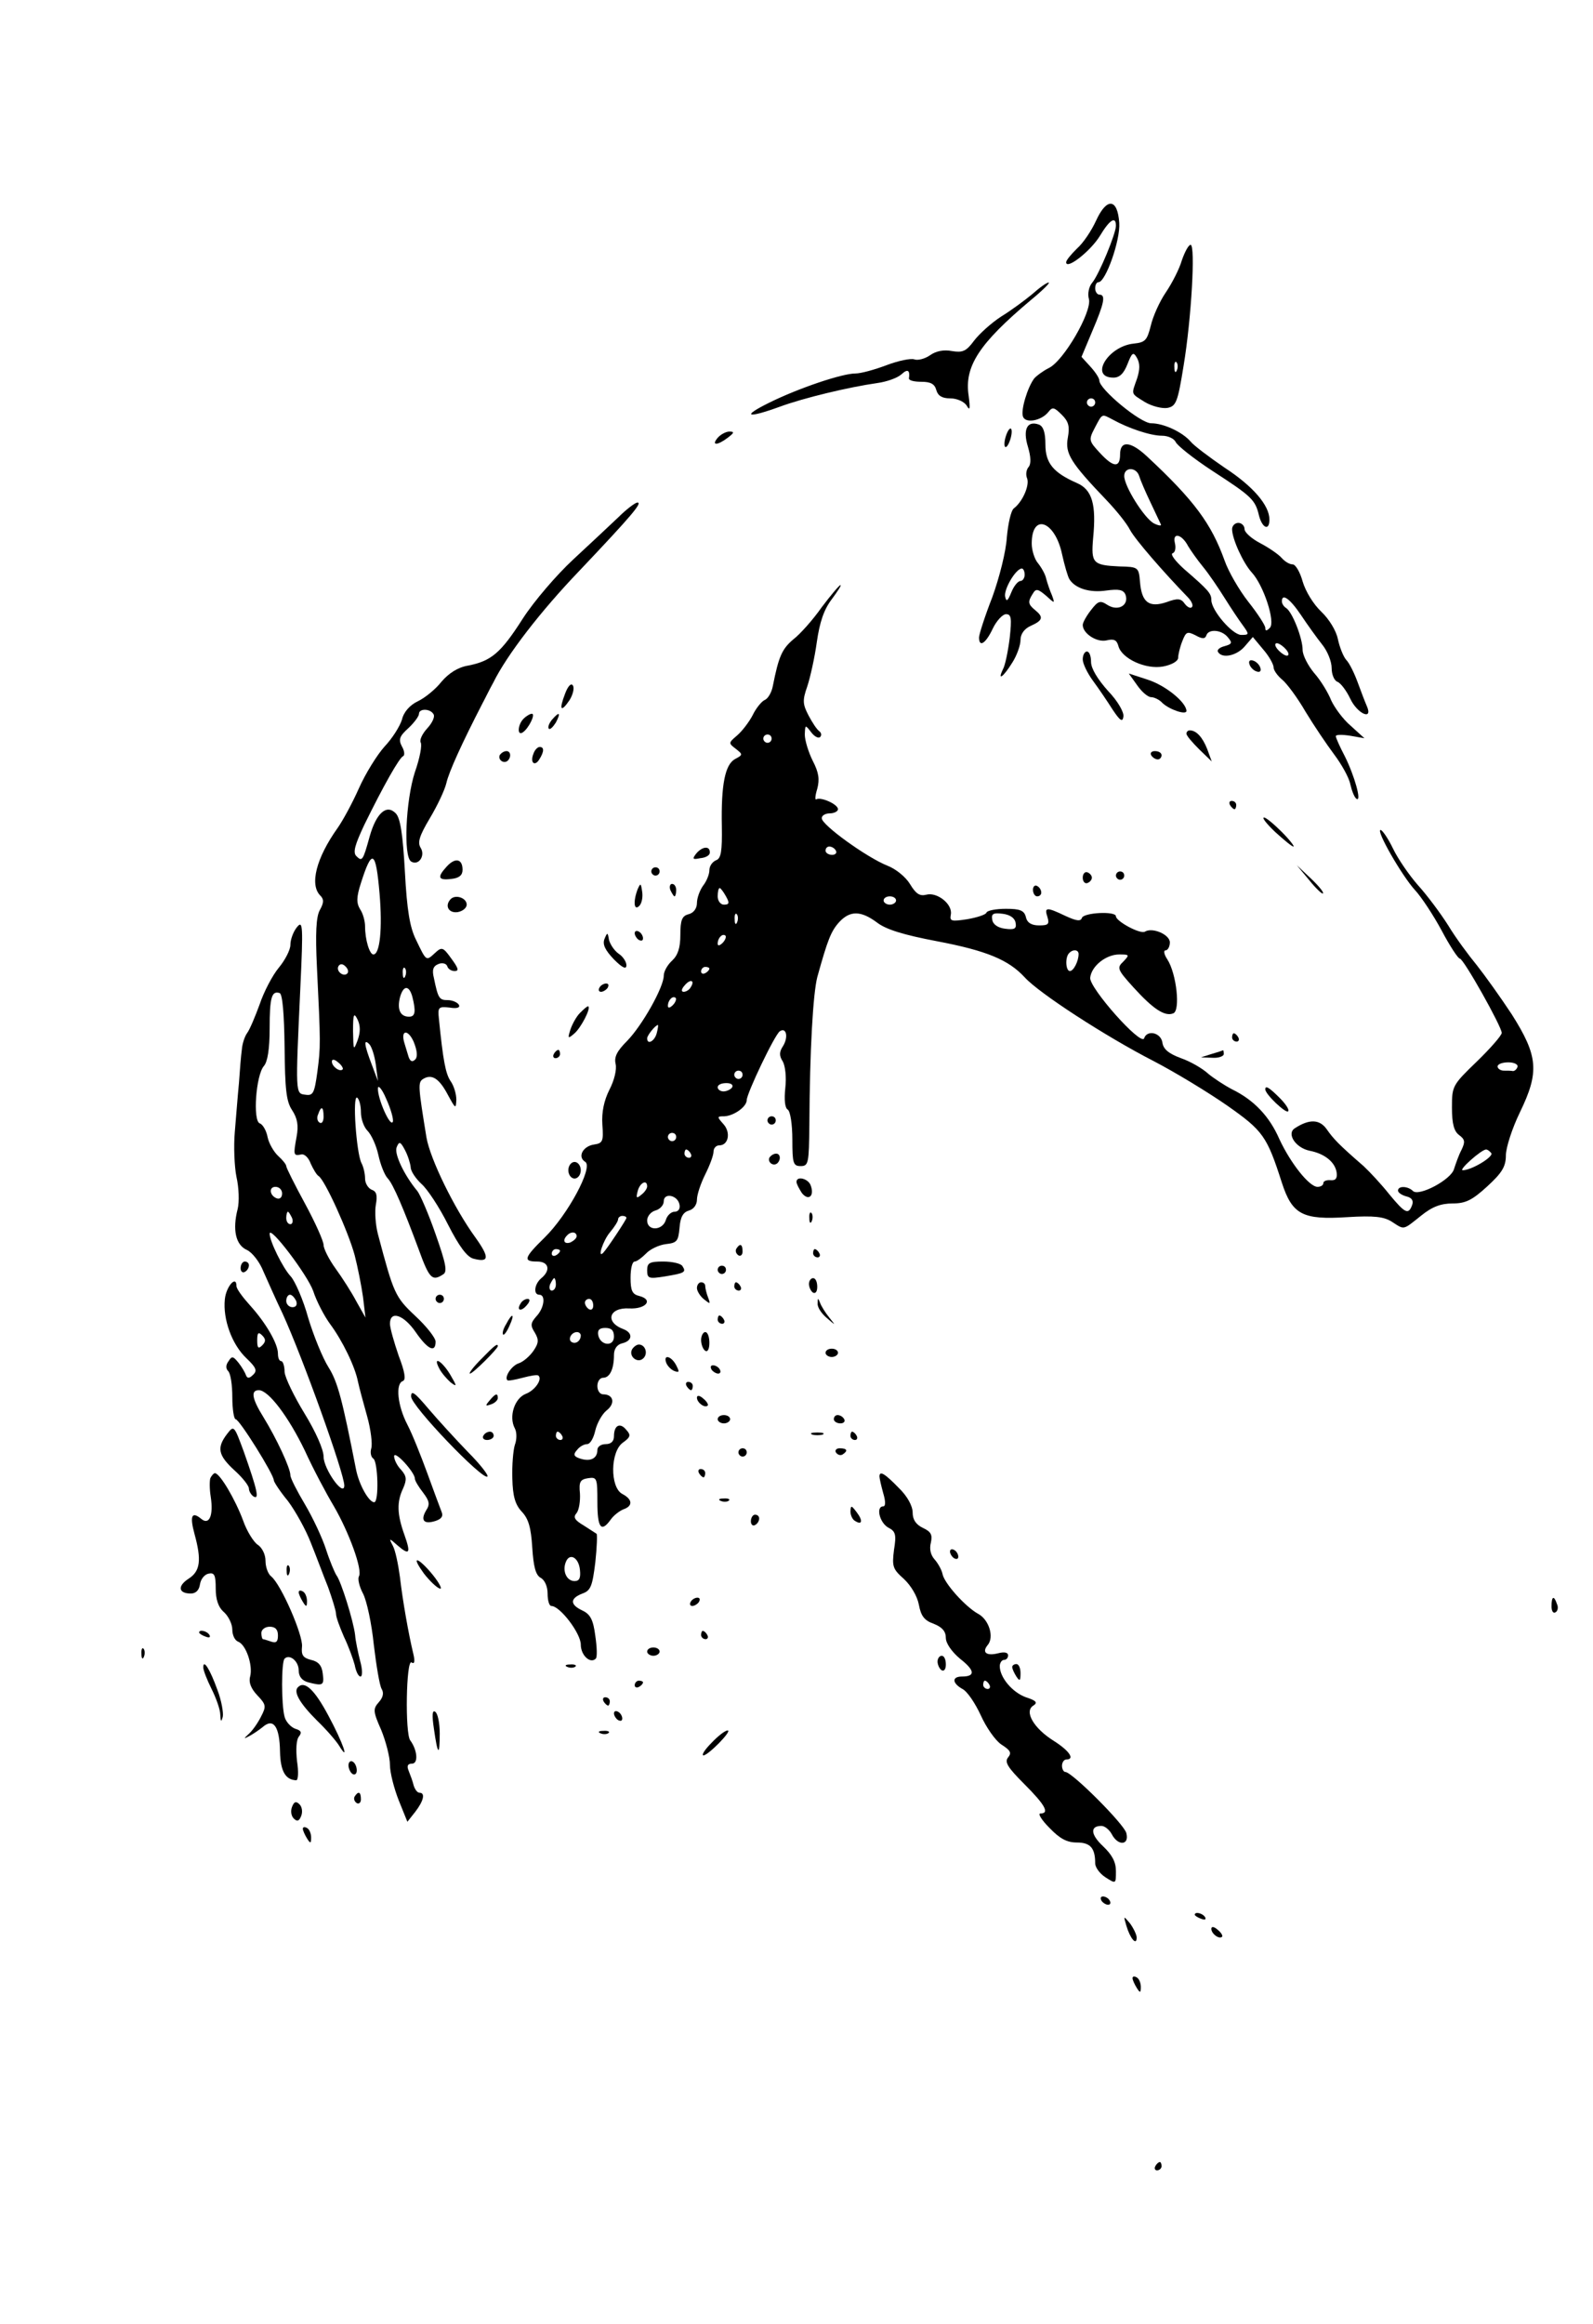 <?xml version="1.0" standalone="no"?>
<!DOCTYPE svg PUBLIC "-//W3C//DTD SVG 20010904//EN"
 "http://www.w3.org/TR/2001/REC-SVG-20010904/DTD/svg10.dtd">
<svg version="1.0" xmlns="http://www.w3.org/2000/svg"
 width="384pt" height="560pt" viewBox="0 0 384 560"
 preserveAspectRatio="xMidYMid meet">

<g transform="translate(0,560) scale(0.1,-0.1)"
fill="#000000" stroke="none">
<path d="M2642 5068 c-11 -24 -31 -54 -46 -67 -14 -14 -26 -28 -26 -33 0 -19
58 26 81 63 24 40 39 49 39 25 0 -19 -41 -118 -57 -137 -8 -9 -12 -27 -8 -40
7 -31 -61 -149 -97 -166 -14 -7 -30 -19 -35 -25 -16 -21 -33 -77 -27 -92 6
-17 44 -10 61 11 10 13 14 12 33 -7 16 -16 19 -28 14 -55 -7 -38 7 -60 93
-150 23 -24 49 -56 57 -72 13 -24 80 -101 141 -164 8 -9 12 -19 8 -22 -3 -4
-11 0 -17 8 -9 13 -17 14 -44 4 -42 -14 -60 -1 -64 49 -3 35 -4 36 -49 37 -65
3 -69 8 -64 68 8 81 -2 117 -39 133 -57 25 -76 48 -76 93 0 29 -5 44 -16 48
-28 10 -39 -12 -26 -54 7 -24 8 -41 1 -49 -5 -6 -7 -18 -3 -27 6 -17 -11 -56
-32 -72 -7 -5 -14 -37 -17 -70 -2 -34 -18 -97 -35 -144 -18 -46 -32 -90 -32
-97 0 -25 16 -15 33 21 9 19 24 35 32 35 13 0 14 -10 9 -57 -4 -32 -11 -66
-16 -75 -15 -31 1 -19 22 15 11 17 20 42 20 55 0 14 9 27 25 34 29 13 31 21
10 38 -17 14 -18 20 -5 40 7 12 12 11 31 -5 22 -20 22 -20 15 0 -5 11 -11 29
-14 40 -2 11 -12 28 -20 38 -8 9 -15 31 -15 47 0 75 56 55 73 -25 6 -27 14
-55 18 -61 14 -22 49 -33 89 -27 30 4 41 2 46 -10 9 -25 -17 -41 -43 -25 -18
12 -23 10 -40 -12 -11 -14 -20 -30 -20 -36 0 -21 35 -43 58 -37 17 4 24 1 28
-14 8 -30 66 -57 108 -49 21 4 36 13 36 21 0 7 4 25 10 40 9 23 12 24 32 14
16 -9 23 -9 26 0 5 16 37 14 52 -5 11 -13 10 -16 -8 -21 -12 -3 -19 -9 -16
-14 10 -17 46 -9 65 14 l19 22 25 -30 c14 -16 25 -36 25 -43 0 -7 9 -20 21
-30 11 -9 37 -44 56 -77 20 -33 51 -79 69 -103 18 -24 36 -56 39 -72 4 -17 10
-32 15 -35 13 -8 -5 56 -28 102 -12 23 -22 45 -22 49 0 4 16 4 35 1 l34 -6
-33 30 c-19 16 -39 44 -47 61 -7 18 -25 48 -41 66 -15 18 -28 43 -28 56 0 28
-25 92 -40 101 -5 3 -10 10 -10 16 0 20 19 7 46 -33 16 -24 39 -56 51 -71 13
-16 23 -41 23 -57 0 -15 6 -30 14 -33 8 -3 22 -22 31 -41 17 -36 55 -53 40
-18 -4 9 -14 35 -22 57 -8 22 -20 47 -28 55 -7 8 -16 31 -20 50 -4 20 -21 48
-40 66 -19 18 -38 49 -45 73 -6 22 -17 41 -24 41 -8 0 -19 7 -27 16 -7 8 -30
24 -51 35 -21 11 -38 26 -38 34 0 8 -7 15 -15 15 -8 0 -15 -7 -15 -15 0 -24
27 -82 47 -104 29 -31 58 -120 44 -134 -8 -8 -11 -8 -11 0 0 6 -18 34 -41 63
-22 28 -48 73 -57 99 -32 89 -73 145 -188 252 -39 36 -64 38 -64 4 0 -33 -16
-32 -49 4 -26 28 -27 31 -13 58 20 38 17 36 44 22 38 -21 91 -39 119 -39 15 0
29 -7 33 -15 3 -8 43 -40 89 -70 94 -61 103 -69 112 -108 8 -30 25 -37 25 -9
0 34 -39 80 -108 125 -38 26 -75 54 -82 63 -20 23 -65 44 -95 44 -26 0 -125
82 -125 103 0 6 -10 21 -22 34 l-21 23 26 62 c29 68 33 88 17 88 -5 0 -10 7
-10 15 0 8 3 15 8 15 17 0 53 101 50 143 -4 59 -30 62 -56 5z m-2 -438 c0 -5
-4 -10 -10 -10 -5 0 -10 5 -10 10 0 6 5 10 10 10 6 0 10 -4 10 -10z m106 -177
c3 -10 15 -38 27 -63 12 -25 23 -49 25 -53 3 -5 -5 -4 -17 2 -23 13 -71 89
-71 114 0 22 29 22 36 0z m118 -169 c6 -10 22 -33 36 -50 14 -17 37 -51 52
-75 15 -24 35 -54 44 -66 16 -22 15 -23 -4 -23 -21 0 -72 59 -72 84 0 16 -7
24 -66 75 -21 19 -34 36 -27 38 6 2 8 13 5 25 -6 26 17 21 32 -8z m-394 -69
c0 -8 -5 -15 -10 -15 -6 0 -16 -12 -22 -27 -9 -22 -12 -24 -15 -11 -4 17 25
67 40 68 4 0 7 -7 7 -15z m630 -180 c7 -8 8 -15 2 -15 -5 0 -15 7 -22 15 -7 8
-8 15 -2 15 5 0 15 -7 22 -15z"/>
<path d="M2849 4973 c-6 -21 -24 -56 -39 -78 -15 -22 -31 -58 -36 -80 -9 -35
-13 -40 -41 -43 -62 -6 -108 -82 -49 -82 15 0 25 10 34 33 11 28 14 30 23 14
7 -13 7 -27 0 -49 -14 -40 -16 -35 19 -57 17 -10 41 -16 54 -14 21 4 25 14 39
101 19 114 29 292 17 292 -5 0 -14 -17 -21 -37z m-12 -265 c-3 -8 -6 -5 -6 6
-1 11 2 17 5 13 3 -3 4 -12 1 -19z"/>
<path d="M2488 4891 c-18 -15 -52 -40 -75 -54 -23 -15 -52 -41 -65 -58 -19
-26 -28 -29 -53 -25 -20 4 -39 0 -53 -10 -13 -9 -30 -13 -38 -10 -8 3 -38 -3
-67 -14 -29 -11 -62 -20 -75 -20 -32 0 -136 -35 -207 -70 -69 -34 -55 -39 25
-10 57 21 165 47 235 57 22 3 48 12 58 21 15 14 21 10 18 -10 0 -5 13 -8 30
-8 22 0 32 -5 36 -20 4 -14 14 -20 34 -20 16 0 33 -8 39 -17 8 -14 9 -9 5 23
-11 71 25 126 150 231 28 23 47 42 43 42 -4 1 -22 -12 -40 -28z"/>
<path d="M2425 4550 c-4 -12 -5 -24 -2 -27 3 -2 8 5 12 17 4 12 5 24 2 27 -3
2 -8 -5 -12 -17z"/>
<path d="M1730 4545 c-16 -19 -1 -19 24 0 16 12 17 15 4 15 -8 0 -21 -7 -28
-15z"/>
<path d="M1490 4353 c-19 -18 -68 -64 -108 -101 -40 -37 -95 -101 -122 -143
-53 -83 -76 -102 -132 -113 -24 -4 -46 -18 -64 -39 -14 -18 -40 -39 -57 -47
-19 -9 -34 -26 -38 -44 -5 -16 -23 -45 -42 -65 -18 -20 -46 -65 -62 -101 -16
-36 -39 -78 -51 -95 -52 -73 -68 -137 -42 -163 9 -9 9 -17 -1 -35 -9 -16 -11
-56 -7 -138 9 -185 9 -191 1 -252 -7 -51 -10 -58 -29 -55 -24 3 -24 0 -12 258
7 150 6 163 -8 146 -9 -11 -16 -30 -16 -43 0 -12 -13 -37 -28 -55 -15 -18 -36
-58 -46 -88 -11 -30 -24 -61 -30 -69 -6 -8 -12 -26 -13 -40 -2 -14 -5 -51 -7
-81 -3 -30 -7 -83 -10 -118 -3 -34 -1 -83 4 -108 6 -26 7 -60 3 -77 -13 -50
-5 -87 22 -99 13 -6 31 -29 40 -52 10 -22 30 -68 46 -101 49 -107 149 -386
149 -415 -1 -29 -50 40 -50 70 0 17 -19 60 -46 104 -25 41 -47 86 -48 100 0
14 -4 26 -8 26 -5 0 -8 8 -8 18 0 24 -29 74 -67 116 -18 20 -33 40 -33 47 0
27 -25 -1 -28 -32 -5 -48 17 -109 52 -142 23 -22 27 -30 16 -40 -9 -9 -14 -9
-17 -1 -2 6 -10 20 -18 30 -13 16 -16 17 -24 4 -7 -9 -7 -18 -1 -24 6 -6 10
-34 10 -63 0 -29 4 -53 8 -53 9 0 92 -133 92 -147 0 -4 15 -27 34 -50 18 -24
43 -69 55 -100 13 -32 31 -81 42 -108 10 -28 19 -57 19 -64 0 -8 9 -32 19 -55
11 -23 22 -53 26 -68 3 -16 9 -28 14 -28 5 0 5 17 -1 38 -5 20 -11 48 -12 62
-4 34 -34 130 -45 144 -4 6 -16 34 -25 62 -9 28 -32 77 -51 109 -19 32 -35 63
-35 70 0 17 -33 88 -65 140 -28 45 -31 65 -11 65 23 0 71 -63 111 -146 20 -44
52 -104 70 -134 36 -62 70 -154 60 -169 -3 -6 1 -24 10 -41 9 -17 21 -73 26
-123 6 -50 14 -99 19 -107 6 -10 3 -21 -7 -32 -14 -16 -14 -22 6 -67 11 -27
21 -65 21 -84 0 -19 10 -57 21 -85 l21 -52 19 24 c20 26 25 46 10 46 -5 0 -11
8 -14 18 -2 9 -8 25 -12 35 -5 12 -2 17 8 17 16 0 13 33 -4 56 -13 16 -10 196
3 188 7 -5 9 2 4 22 -11 46 -25 124 -32 184 -4 30 -11 64 -17 75 -10 19 -9 19
10 2 30 -26 34 -21 18 24 -18 50 -19 80 -3 113 9 21 8 29 -5 44 -10 10 -17 25
-17 33 1 15 50 -39 50 -54 0 -5 9 -20 20 -34 15 -20 17 -28 7 -43 -14 -24 -5
-34 23 -25 15 5 19 12 14 23 -4 10 -19 51 -34 92 -15 41 -36 94 -48 117 -24
46 -29 99 -11 105 8 3 5 22 -10 61 -11 32 -21 67 -21 77 0 33 33 22 62 -20 29
-42 48 -51 48 -23 0 9 -22 37 -49 62 -49 46 -52 54 -90 197 -6 23 -8 55 -5 71
4 22 2 32 -10 36 -9 4 -16 16 -16 27 0 12 -4 29 -9 38 -12 25 -22 164 -10 157
5 -4 9 -19 9 -35 0 -16 7 -36 16 -45 9 -9 21 -35 26 -58 5 -23 15 -49 23 -57
13 -14 38 -73 74 -170 26 -72 33 -78 59 -61 11 6 7 26 -18 97 -17 49 -37 95
-44 104 -31 37 -56 89 -50 105 6 15 9 15 20 -6 7 -13 13 -32 14 -42 0 -9 12
-27 26 -40 14 -12 43 -56 64 -98 27 -53 46 -78 61 -82 38 -10 40 2 5 51 -51
70 -109 189 -118 241 -20 123 -21 133 -8 141 21 13 39 1 60 -39 18 -33 19 -34
20 -11 0 14 -6 34 -14 45 -12 18 -18 50 -28 150 -3 28 -1 30 26 27 18 -3 26 0
22 7 -4 6 -16 11 -27 11 -20 0 -23 4 -33 53 -5 20 -2 29 11 34 9 4 19 1 21 -5
2 -7 10 -12 18 -12 11 0 9 7 -8 30 -20 28 -23 29 -40 13 -21 -19 -20 -20 -45
32 -15 30 -22 71 -27 165 -5 90 -11 129 -22 140 -22 23 -47 1 -63 -56 -16 -58
-18 -61 -32 -47 -9 9 -3 28 19 75 46 94 85 163 94 166 4 2 3 13 -3 23 -9 17
-6 25 15 44 14 13 26 29 26 35 0 13 27 13 35 -1 4 -6 -3 -21 -15 -34 -12 -13
-19 -28 -16 -34 4 -6 -2 -38 -14 -72 -22 -68 -28 -203 -9 -215 18 -11 35 14
23 33 -8 13 -3 29 22 71 18 30 36 68 40 85 6 27 38 97 87 192 6 11 17 34 26
50 33 67 114 172 208 270 128 135 153 165 139 164 -6 -1 -27 -17 -46 -36z
m-575 -907 c7 -83 1 -146 -15 -146 -9 0 -20 35 -20 68 0 12 -5 31 -12 41 -9
15 -9 29 2 63 27 85 36 79 45 -26z m-78 -192 c-9 -9 -28 6 -21 18 4 6 10 6 17
-1 6 -6 8 -13 4 -17z m140 -6 c-3 -8 -6 -5 -6 6 -1 11 2 17 5 13 3 -3 4 -12 1
-19z m17 -50 c9 -36 7 -48 -8 -48 -21 0 -29 17 -22 46 8 30 22 31 30 2z m-308
-121 c1 -102 4 -131 18 -152 13 -20 16 -37 11 -64 -8 -44 -8 -47 11 -43 8 2
18 -8 23 -22 6 -13 14 -27 19 -30 15 -9 72 -135 87 -191 7 -27 16 -72 20 -100
l6 -50 -22 39 c-11 21 -34 57 -50 79 -16 22 -29 48 -29 57 0 9 -20 54 -45 100
-25 46 -45 86 -45 90 0 4 -9 15 -19 24 -11 10 -23 31 -26 46 -3 16 -12 31 -19
33 -17 7 -9 116 10 138 9 10 14 41 14 91 0 75 5 91 24 85 7 -2 11 -50 12 -130z
m176 16 c-10 -26 -10 -24 -11 22 0 42 2 46 11 28 7 -15 7 -30 0 -50z m139 -46
c-7 -7 -12 -5 -16 6 -3 9 -7 24 -10 33 -10 32 8 35 22 4 9 -22 10 -37 4 -43z
m-95 -13 l5 -39 -15 40 c-18 47 -20 63 -6 49 6 -6 13 -28 16 -50z m-80 -11
c-7 -7 -26 7 -26 19 0 6 6 6 15 -2 9 -7 13 -15 11 -17z m121 -126 c-6 -15 -37
56 -36 80 0 10 10 -1 20 -25 11 -24 18 -49 16 -55z m-167 12 c0 -11 -4 -18
-10 -14 -5 3 -7 12 -3 20 7 21 13 19 13 -6z m-100 -185 c0 -9 -5 -14 -12 -12
-18 6 -21 28 -4 28 9 0 16 -7 16 -16z m24 -59 c3 -8 1 -15 -4 -15 -6 0 -10 7
-10 15 0 8 2 15 4 15 2 0 6 -7 10 -15z m51 -176 c8 -25 27 -61 41 -80 29 -39
60 -102 67 -139 3 -14 13 -51 22 -83 9 -32 13 -67 10 -77 -3 -10 -1 -21 5 -25
11 -7 14 -105 2 -105 -13 0 -37 43 -44 80 -33 168 -44 210 -66 245 -14 22 -36
76 -49 119 -12 44 -32 89 -42 100 -19 20 -51 85 -51 103 0 21 91 -99 105 -138z
m-41 -24 c3 -9 0 -15 -9 -15 -8 0 -15 7 -15 15 0 8 4 15 9 15 5 0 11 -7 15
-15z m-82 -107 c-9 -9 -12 -7 -12 12 0 19 3 21 12 12 9 -9 9 -15 0 -24z"/>
<path d="M1981 4137 c-21 -30 -52 -65 -69 -78 -27 -23 -35 -41 -49 -112 -3
-16 -12 -31 -20 -34 -7 -3 -21 -20 -29 -37 -9 -17 -26 -39 -38 -49 -20 -17
-20 -18 -3 -31 18 -14 18 -15 -1 -25 -24 -13 -34 -61 -32 -162 1 -61 -2 -78
-14 -82 -9 -4 -16 -14 -16 -24 0 -10 -7 -27 -15 -37 -8 -11 -15 -30 -15 -42 0
-13 -8 -24 -20 -27 -16 -4 -20 -14 -20 -50 0 -31 -6 -49 -20 -62 -11 -10 -20
-26 -20 -36 0 -28 -52 -120 -88 -157 -25 -25 -32 -39 -28 -56 3 -13 -3 -39
-15 -62 -13 -26 -19 -54 -17 -84 3 -40 1 -45 -20 -48 -27 -4 -41 -30 -21 -42
19 -13 -42 -127 -98 -182 -50 -49 -53 -58 -18 -58 28 0 33 -21 10 -40 -17 -14
-20 -40 -5 -40 16 0 12 -32 -7 -52 -14 -16 -15 -22 -4 -39 10 -17 10 -25 -3
-44 -9 -13 -24 -26 -35 -30 -17 -5 -36 -33 -28 -41 2 -2 18 1 37 6 19 5 36 8
38 5 10 -9 -9 -36 -31 -44 -27 -11 -41 -55 -26 -83 5 -9 5 -27 0 -40 -4 -13
-7 -49 -6 -81 1 -43 7 -63 23 -80 16 -17 22 -38 25 -86 3 -46 8 -66 20 -73 10
-5 17 -21 17 -38 0 -17 4 -30 9 -30 21 0 71 -66 71 -93 0 -26 23 -47 36 -34 4
3 3 28 -1 55 -5 39 -12 52 -31 61 -30 14 -31 29 0 41 20 7 24 18 31 75 4 37 5
68 3 69 -1 1 -16 10 -31 20 -22 13 -26 20 -17 30 6 8 9 29 8 47 -3 29 1 34 20
37 21 3 22 0 22 -57 0 -63 9 -75 32 -43 7 10 21 21 31 25 23 8 22 24 -3 37
-30 16 -29 103 2 124 18 13 19 18 8 30 -15 19 -30 12 -30 -15 0 -12 -7 -19
-20 -19 -11 0 -20 -6 -20 -14 0 -20 -16 -29 -41 -21 -16 5 -18 10 -8 21 6 8
17 14 24 14 8 0 16 15 20 33 4 17 16 39 27 48 22 17 17 39 -8 39 -8 0 -14 9
-14 20 0 11 6 20 14 20 16 0 26 21 26 55 0 14 7 25 20 28 25 6 26 25 3 34 -46
17 -35 53 14 50 40 -2 59 21 24 30 -17 4 -21 13 -21 44 0 22 4 39 10 39 5 0
17 9 27 19 10 11 32 21 48 23 27 3 30 7 33 39 2 27 9 38 23 42 11 3 19 14 19
26 0 12 9 39 20 61 11 22 20 46 20 55 0 8 6 15 14 15 22 0 28 31 10 51 -16 18
-16 19 2 19 23 1 54 23 54 39 0 16 68 159 80 166 15 10 21 -13 8 -35 -10 -15
-10 -24 -1 -38 6 -11 9 -38 6 -64 -3 -28 -1 -48 6 -52 6 -4 11 -35 11 -72 0
-57 2 -64 20 -64 19 0 20 7 21 98 1 185 9 317 19 357 25 90 33 111 53 133 26
28 52 28 91 -1 22 -17 65 -30 144 -45 121 -23 173 -45 212 -87 34 -38 196
-143 311 -202 52 -27 131 -75 177 -107 87 -61 96 -74 132 -186 25 -77 50 -90
158 -83 65 4 88 1 107 -11 31 -20 26 -21 70 14 27 22 48 30 77 30 31 0 47 8
83 41 36 33 45 48 45 75 0 18 15 65 34 104 47 97 44 135 -20 236 -27 41 -65
94 -84 118 -19 23 -51 66 -69 96 -19 30 -52 74 -73 97 -21 24 -48 63 -60 88
-12 25 -26 45 -30 45 -12 0 51 -110 83 -145 15 -16 44 -60 64 -97 20 -38 40
-68 44 -68 9 0 101 -164 101 -179 0 -6 -27 -37 -60 -69 -59 -57 -60 -59 -60
-111 0 -39 5 -57 17 -66 15 -11 15 -17 6 -36 -7 -13 -14 -34 -18 -46 -7 -26
-85 -67 -99 -53 -12 12 -36 13 -36 1 0 -5 9 -11 20 -14 13 -3 18 -10 14 -21
-9 -24 -17 -20 -55 26 -19 24 -47 54 -62 68 -60 52 -73 66 -89 89 -17 24 -42
25 -77 2 -20 -13 2 -47 36 -54 36 -7 61 -27 65 -52 2 -14 -2 -20 -14 -19 -10
1 -18 -2 -18 -7 0 -5 -6 -9 -14 -9 -20 0 -65 57 -92 115 -24 55 -61 94 -114
120 -19 10 -45 27 -58 38 -13 12 -42 29 -65 37 -30 11 -43 22 -45 38 -4 24
-37 31 -44 10 -7 -20 -133 122 -130 146 3 28 38 56 70 56 25 0 25 -1 10 -17
-16 -15 -15 -19 24 -62 48 -53 76 -71 96 -63 18 6 8 96 -14 130 -8 12 -10 22
-4 22 5 0 10 9 10 19 0 19 -42 37 -60 26 -11 -7 -70 25 -70 37 0 13 -78 9 -82
-4 -3 -9 -14 -7 -40 5 -46 22 -51 21 -43 -3 5 -17 2 -20 -20 -20 -18 0 -29 6
-32 20 -4 16 -14 20 -48 20 -24 0 -45 -4 -47 -9 -1 -5 -23 -12 -46 -16 -39 -6
-43 -5 -40 11 5 25 -33 55 -59 48 -16 -4 -25 2 -39 25 -10 17 -34 37 -55 45
-50 20 -158 98 -158 114 -1 6 8 12 19 12 11 0 20 5 20 10 0 12 -41 30 -52 24
-4 -3 -3 9 2 25 6 23 4 39 -11 68 -10 20 -19 49 -19 63 1 24 1 24 15 6 8 -11
18 -16 22 -12 4 4 3 10 -2 14 -6 4 -17 21 -26 38 -14 27 -15 36 -3 70 7 21 18
70 23 107 7 48 17 78 36 103 14 19 24 34 21 34 -3 0 -23 -24 -45 -53z m-121
-317 c0 -5 -4 -10 -10 -10 -5 0 -10 5 -10 10 0 6 5 10 10 10 6 0 10 -4 10 -10z
m155 -270 c3 -5 -1 -10 -9 -10 -9 0 -16 5 -16 10 0 6 4 10 9 10 6 0 13 -4 16
-10z m-265 -110 c9 -16 8 -20 -5 -20 -8 0 -15 9 -15 20 0 11 2 20 5 20 2 0 9
-9 15 -20z m410 -10 c0 -5 -7 -10 -15 -10 -8 0 -15 5 -15 10 0 6 7 10 15 10 8
0 15 -4 15 -10z m-383 -52 c-3 -8 -6 -5 -6 6 -1 11 2 17 5 13 3 -3 4 -12 1
-19z m671 -1 c3 -15 -2 -18 -25 -15 -17 2 -29 10 -31 21 -3 15 2 18 25 15 17
-2 29 -10 31 -21z m-706 -49 c-7 -7 -12 -8 -12 -2 0 14 12 26 19 19 2 -3 -1
-11 -7 -17z m858 -27 c0 -17 -12 -41 -21 -41 -10 0 -12 33 -2 43 9 10 23 9 23
-2z m-890 -35 c0 -3 -4 -8 -10 -11 -5 -3 -10 -1 -10 4 0 6 5 11 10 11 6 0 10
-2 10 -4z m-45 -45 c-3 -6 -11 -11 -17 -11 -6 0 -6 6 2 15 14 17 26 13 15 -4z
m-43 -43 c-7 -7 -12 -8 -12 -2 0 14 12 26 19 19 2 -3 -1 -11 -7 -17z m-39 -68
c-5 -19 -23 -29 -23 -12 0 7 20 32 26 32 1 0 0 -9 -3 -20z m2075 -81 c-2 -6
-7 -10 -11 -10 -4 1 -14 1 -22 1 -8 0 -15 5 -15 10 0 6 12 10 26 10 14 0 24
-5 22 -11z m-1868 -19 c0 -5 -4 -10 -10 -10 -5 0 -10 5 -10 10 0 6 5 10 10 10
6 0 10 -4 10 -10z m-25 -30 c-3 -5 -13 -10 -21 -10 -8 0 -14 5 -14 10 0 6 9
10 21 10 11 0 17 -4 14 -10z m-135 -120 c0 -5 -4 -10 -10 -10 -5 0 -10 5 -10
10 0 6 5 10 10 10 6 0 10 -4 10 -10z m35 -40 c3 -5 1 -10 -4 -10 -6 0 -11 5
-11 10 0 6 2 10 4 10 3 0 8 -4 11 -10z m1930 1 c5 -9 -48 -41 -69 -41 -11 0
44 49 56 50 4 0 9 -4 13 -9z m-2035 -80 c0 -5 -6 -14 -14 -20 -12 -10 -13 -8
-9 8 5 21 23 30 23 12z m78 -44 c2 -10 -3 -17 -12 -17 -8 0 -18 -9 -21 -20 -8
-26 -45 -27 -45 -1 0 10 9 21 20 24 11 3 20 13 20 22 0 22 34 15 38 -8z m-128
-32 c0 -4 -47 -75 -56 -84 -15 -15 0 30 16 49 11 13 20 27 20 32 0 4 5 8 10 8
6 0 10 -2 10 -5z m-120 -44 c0 -5 -7 -11 -15 -15 -15 -5 -20 5 -8 17 9 10 23
9 23 -2z m-40 -35 c0 -3 -4 -8 -10 -11 -5 -3 -10 -1 -10 4 0 6 5 11 10 11 6 0
10 -2 10 -4z m-10 -81 c0 -8 -4 -15 -10 -15 -5 0 -7 7 -4 15 4 8 8 15 10 15 2
0 4 -7 4 -15z m90 -51 c0 -8 -4 -12 -10 -9 -5 3 -10 10 -10 16 0 5 5 9 10 9 6
0 10 -7 10 -16z m50 -75 c0 -25 -33 -22 -38 4 -2 12 3 17 17 17 15 0 21 -6 21
-21z m-80 3 c0 -13 -12 -22 -22 -16 -10 6 -1 24 13 24 5 0 9 -4 9 -8z m-45
-242 c3 -5 1 -10 -4 -10 -6 0 -11 5 -11 10 0 6 2 10 4 10 3 0 8 -4 11 -10z
m43 -323 c2 -19 -1 -27 -13 -27 -19 0 -30 24 -21 46 9 23 31 11 34 -19z"/>
<path d="M2610 4011 c0 -10 11 -33 25 -52 14 -19 35 -50 47 -69 18 -27 24 -31
26 -17 2 10 -13 37 -37 62 -25 28 -41 54 -41 70 0 14 -4 25 -10 25 -5 0 -10
-8 -10 -19z"/>
<path d="M3012 3999 c2 -7 10 -15 17 -17 8 -3 12 1 9 9 -2 7 -10 15 -17 17 -8
3 -12 -1 -9 -9z"/>
<path d="M2741 3949 c11 -16 26 -29 34 -29 7 0 20 -6 27 -14 17 -16 58 -30 58
-19 -1 21 -50 61 -93 75 l-46 15 20 -28z"/>
<path d="M1362 3928 c-15 -39 -10 -46 11 -15 8 13 12 29 8 35 -4 7 -12 -1 -19
-20z"/>
<path d="M1262 3868 c-14 -14 -16 -42 -2 -33 14 9 32 45 22 45 -4 0 -13 -5
-20 -12z"/>
<path d="M1330 3865 c-7 -9 -10 -18 -7 -21 3 -3 10 4 17 15 13 25 8 27 -10 6z"/>
<path d="M2860 3832 c0 -5 14 -21 31 -38 l30 -29 -11 30 c-11 28 -26 45 -42
45 -5 0 -8 -4 -8 -8z"/>
<path d="M1286 3784 c-9 -22 3 -32 14 -14 12 19 12 30 1 30 -5 0 -12 -7 -15
-16z"/>
<path d="M1205 3781 c-6 -11 9 -23 19 -14 9 9 7 23 -3 23 -6 0 -12 -4 -16 -9z"/>
<path d="M2775 3780 c3 -5 10 -10 16 -10 5 0 9 5 9 10 0 6 -7 10 -16 10 -8 0
-12 -4 -9 -10z"/>
<path d="M2965 3660 c3 -5 8 -10 11 -10 2 0 4 5 4 10 0 6 -5 10 -11 10 -5 0
-7 -4 -4 -10z"/>
<path d="M3074 3595 c21 -19 40 -35 44 -35 3 0 -9 16 -28 35 -19 19 -38 35
-43 35 -6 0 7 -16 27 -35z"/>
<path d="M1679 3544 c-11 -14 -10 -16 9 -12 13 1 23 7 23 13 1 17 -17 16 -32
-1z"/>
<path d="M1077 3512 c-24 -26 -21 -34 11 -30 19 2 27 9 27 22 0 27 -18 30 -38
8z"/>
<path d="M1570 3500 c0 -5 5 -10 10 -10 6 0 10 5 10 10 0 6 -4 10 -10 10 -5 0
-10 -4 -10 -10z"/>
<path d="M3156 3479 c16 -20 31 -34 33 -32 3 2 -10 18 -29 36 l-34 32 30 -36z"/>
<path d="M2610 3485 c0 -9 5 -15 11 -13 6 2 11 8 11 13 0 5 -5 11 -11 13 -6 2
-11 -4 -11 -13z"/>
<path d="M2690 3490 c0 -5 5 -10 10 -10 6 0 10 5 10 10 0 6 -4 10 -10 10 -5 0
-10 -4 -10 -10z"/>
<path d="M1537 3457 c-11 -29 -9 -53 4 -40 6 6 9 21 7 34 -3 21 -4 22 -11 6z"/>
<path d="M1616 3455 c4 -8 8 -15 10 -15 2 0 4 7 4 15 0 8 -4 15 -10 15 -5 0
-7 -7 -4 -15z"/>
<path d="M2490 3456 c0 -9 5 -16 10 -16 6 0 10 4 10 9 0 6 -4 13 -10 16 -5 3
-10 -1 -10 -9z"/>
<path d="M1087 3434 c-16 -16 -6 -35 16 -32 12 2 22 10 22 18 0 16 -26 25 -38
14z"/>
<path d="M1530 3351 c0 -5 5 -13 10 -16 6 -3 10 -2 10 4 0 5 -4 13 -10 16 -5
3 -10 2 -10 -4z"/>
<path d="M1457 3337 c-5 -13 2 -27 23 -49 20 -20 30 -25 30 -14 0 8 -8 21 -19
28 -10 7 -20 22 -23 33 -3 19 -4 19 -11 2z"/>
<path d="M1445 3220 c-3 -5 -2 -10 4 -10 5 0 13 5 16 10 3 6 2 10 -4 10 -5 0
-13 -4 -16 -10z"/>
<path d="M1398 3159 c-9 -9 -19 -28 -23 -40 -7 -22 -6 -23 10 -9 15 13 40 60
33 65 -2 1 -10 -6 -20 -16z"/>
<path d="M2970 3100 c0 -5 5 -10 11 -10 5 0 7 5 4 10 -3 6 -8 10 -11 10 -2 0
-4 -4 -4 -10z"/>
<path d="M1335 3060 c-3 -5 -1 -10 4 -10 6 0 11 5 11 10 0 6 -2 10 -4 10 -3 0
-8 -4 -11 -10z"/>
<path d="M2920 3060 l-25 -8 28 -1 c15 -1 27 4 27 9 0 6 -1 10 -2 9 -2 -1 -14
-5 -28 -9z"/>
<path d="M3050 2975 c0 -12 50 -59 55 -53 4 3 -6 18 -20 32 -26 26 -35 31 -35
21z"/>
<path d="M1850 2900 c0 -5 5 -10 10 -10 6 0 10 5 10 10 0 6 -4 10 -10 10 -5 0
-10 -4 -10 -10z"/>
<path d="M1855 2811 c-6 -11 9 -23 19 -14 9 9 7 23 -3 23 -6 0 -12 -4 -16 -9z"/>
<path d="M1370 2780 c0 -11 7 -20 15 -20 8 0 15 9 15 20 0 11 -7 20 -15 20 -8
0 -15 -9 -15 -20z"/>
<path d="M1920 2752 c0 -5 6 -16 13 -27 16 -20 31 -7 21 19 -6 16 -34 23 -34
8z"/>
<path d="M1951 2664 c0 -11 3 -14 6 -6 3 7 2 16 -1 19 -3 4 -6 -2 -5 -13z"/>
<path d="M1775 2591 c-3 -5 -1 -12 5 -16 5 -3 10 1 10 9 0 18 -6 21 -15 7z"/>
<path d="M1960 2580 c0 -5 5 -10 11 -10 5 0 7 5 4 10 -3 6 -8 10 -11 10 -2 0
-4 -4 -4 -10z"/>
<path d="M580 2544 c0 -8 5 -12 10 -9 6 3 10 10 10 16 0 5 -4 9 -10 9 -5 0
-10 -7 -10 -16z"/>
<path d="M1560 2539 c0 -20 4 -21 42 -15 48 8 53 10 43 25 -3 6 -24 11 -46 11
-33 0 -39 -3 -39 -21z"/>
<path d="M1730 2540 c0 -5 5 -10 10 -10 6 0 10 5 10 10 0 6 -4 10 -10 10 -5 0
-10 -4 -10 -10z"/>
<path d="M1950 2506 c0 -8 5 -18 10 -21 6 -3 10 3 10 14 0 12 -4 21 -10 21 -5
0 -10 -6 -10 -14z"/>
<path d="M1680 2496 c0 -7 8 -20 17 -27 15 -12 16 -12 10 4 -4 10 -7 23 -7 28
0 5 -4 9 -10 9 -5 0 -10 -6 -10 -14z"/>
<path d="M1770 2500 c0 -5 5 -10 11 -10 5 0 7 5 4 10 -3 6 -8 10 -11 10 -2 0
-4 -4 -4 -10z"/>
<path d="M1050 2470 c0 -5 5 -10 10 -10 6 0 10 5 10 10 0 6 -4 10 -10 10 -5 0
-10 -4 -10 -10z"/>
<path d="M1255 2459 c-11 -17 1 -21 15 -4 8 9 8 15 2 15 -6 0 -14 -5 -17 -11z"/>
<path d="M1971 2459 c-1 -9 9 -24 22 -35 22 -19 22 -19 6 1 -9 11 -19 27 -22
35 -5 13 -6 13 -6 -1z"/>
<path d="M1220 2409 c-7 -11 -10 -23 -7 -25 2 -2 9 7 15 21 14 30 7 33 -8 4z"/>
<path d="M1730 2420 c0 -5 5 -10 11 -10 5 0 7 5 4 10 -3 6 -8 10 -11 10 -2 0
-4 -4 -4 -10z"/>
<path d="M1690 2371 c0 -11 5 -23 10 -26 6 -4 10 5 10 19 0 14 -4 26 -10 26
-5 0 -10 -9 -10 -19z"/>
<path d="M1160 2325 c-19 -19 -31 -35 -27 -35 7 0 67 60 67 66 0 8 -8 2 -40
-31z"/>
<path d="M1524 2349 c-10 -17 13 -36 27 -22 12 12 4 33 -11 33 -5 0 -12 -5
-16 -11z"/>
<path d="M1990 2340 c0 -5 7 -10 15 -10 8 0 15 5 15 10 0 6 -7 10 -15 10 -8 0
-15 -4 -15 -10z"/>
<path d="M1606 2316 c3 -8 12 -17 20 -20 12 -4 12 -2 4 14 -12 23 -32 27 -24
6z"/>
<path d="M1059 2302 c5 -10 18 -25 27 -33 16 -12 16 -10 -1 19 -20 33 -43 46
-26 14z"/>
<path d="M1715 2300 c3 -5 11 -10 16 -10 6 0 7 5 4 10 -3 6 -11 10 -16 10 -6
0 -7 -4 -4 -10z"/>
<path d="M1655 2260 c3 -5 8 -10 11 -10 2 0 4 5 4 10 0 6 -5 10 -11 10 -5 0
-7 -4 -4 -10z"/>
<path d="M991 2235 c-1 -22 174 -204 184 -193 3 3 -18 30 -47 59 -29 30 -72
77 -95 104 -33 39 -42 46 -42 30z"/>
<path d="M1180 2225 c-11 -13 -10 -14 4 -9 9 3 16 10 16 15 0 13 -6 11 -20 -6z"/>
<path d="M1680 2232 c0 -12 19 -26 26 -19 2 2 -2 10 -11 17 -9 8 -15 8 -15 2z"/>
<path d="M1730 2180 c0 -5 7 -10 15 -10 8 0 15 5 15 10 0 6 -7 10 -15 10 -8 0
-15 -4 -15 -10z"/>
<path d="M2010 2180 c0 -5 7 -10 16 -10 8 0 12 5 9 10 -3 6 -10 10 -16 10 -5
0 -9 -4 -9 -10z"/>
<path d="M547 2144 c-25 -33 -21 -51 18 -87 19 -17 35 -37 35 -44 0 -6 5 -15
11 -19 15 -9 9 16 -23 107 -24 65 -24 65 -41 43z"/>
<path d="M1165 2140 c-3 -5 1 -10 9 -10 9 0 16 5 16 10 0 6 -4 10 -9 10 -6 0
-13 -4 -16 -10z"/>
<path d="M1958 2143 c6 -2 18 -2 25 0 6 3 1 5 -13 5 -14 0 -19 -2 -12 -5z"/>
<path d="M2050 2140 c0 -5 5 -10 11 -10 5 0 7 5 4 10 -3 6 -8 10 -11 10 -2 0
-4 -4 -4 -10z"/>
<path d="M1780 2100 c0 -5 5 -10 10 -10 6 0 10 5 10 10 0 6 -4 10 -10 10 -5 0
-10 -4 -10 -10z"/>
<path d="M2015 2100 c4 -6 11 -8 16 -5 14 9 11 15 -7 15 -8 0 -12 -5 -9 -10z"/>
<path d="M1685 2050 c3 -5 8 -10 11 -10 2 0 4 5 4 10 0 6 -5 10 -11 10 -5 0
-7 -4 -4 -10z"/>
<path d="M507 2038 c-2 -7 -2 -27 1 -45 7 -46 -4 -69 -23 -53 -23 19 -28 7
-16 -37 17 -62 14 -89 -14 -107 -28 -18 -25 -36 5 -36 12 0 20 8 22 22 2 13
11 24 21 26 14 3 17 -4 17 -36 0 -26 6 -45 20 -57 11 -10 20 -29 20 -42 0 -13
6 -26 14 -29 19 -7 36 -57 29 -84 -4 -14 2 -29 17 -45 22 -23 22 -27 9 -52 -8
-16 -21 -34 -29 -41 -13 -12 -13 -13 0 -6 8 4 23 14 33 22 26 23 41 2 42 -59
1 -47 13 -68 39 -69 5 0 6 21 2 46 -3 28 -2 52 5 60 7 9 5 14 -9 18 -11 4 -23
17 -26 29 -8 29 -8 132 0 140 12 12 34 -6 34 -28 0 -15 8 -25 23 -29 35 -9 39
-8 35 21 -2 19 -10 29 -28 33 -20 5 -24 12 -22 32 3 27 -50 149 -74 169 -8 6
-14 23 -14 38 0 15 -8 31 -18 38 -10 6 -27 33 -36 59 -19 51 -56 114 -68 114
-3 0 -8 -6 -11 -12z m163 -379 c0 -15 -4 -19 -16 -15 -9 3 -18 6 -20 6 -2 0
-4 7 -4 15 0 8 9 15 20 15 14 0 20 -7 20 -21z"/>
<path d="M2120 2042 c0 -4 4 -22 9 -40 6 -20 6 -32 0 -32 -18 0 -9 -39 12 -51
18 -9 20 -17 14 -54 -5 -40 -3 -46 24 -70 17 -16 32 -41 36 -62 5 -27 13 -38
36 -46 20 -8 29 -18 29 -34 0 -13 14 -33 34 -50 36 -28 38 -43 5 -43 -25 0
-24 -16 1 -30 12 -6 31 -35 44 -63 13 -29 35 -61 50 -71 22 -14 25 -20 16 -31
-9 -11 -1 -24 39 -64 50 -50 62 -71 39 -71 -7 0 3 -16 22 -35 25 -26 42 -35
66 -35 32 0 44 -13 44 -50 0 -10 11 -25 25 -34 25 -16 25 -16 25 15 0 22 -9
39 -31 60 -30 28 -32 49 -4 49 8 0 19 -9 25 -20 15 -29 43 -27 35 3 -6 22
-131 147 -147 147 -4 0 -8 7 -8 15 0 8 5 15 10 15 22 0 8 21 -30 45 -48 30
-72 71 -49 85 11 7 7 12 -18 20 -33 12 -63 48 -63 75 0 8 5 15 10 15 6 0 10 5
10 11 0 7 -9 9 -24 5 -28 -7 -40 2 -25 20 16 19 3 61 -23 75 -31 17 -82 74
-86 96 -2 10 -11 26 -19 35 -10 11 -13 26 -9 41 4 19 0 26 -19 35 -17 8 -25
20 -25 37 0 16 -13 40 -34 60 -33 34 -46 42 -46 27z m265 -502 c3 -5 1 -10 -4
-10 -6 0 -11 5 -11 10 0 6 2 10 4 10 3 0 8 -4 11 -10z"/>
<path d="M1738 1983 c7 -3 16 -2 19 1 4 3 -2 6 -13 5 -11 0 -14 -3 -6 -6z"/>
<path d="M2050 1958 c0 -9 5 -20 11 -23 17 -11 20 0 4 21 -13 17 -14 17 -15 2z"/>
<path d="M1810 1934 c0 -8 5 -12 10 -9 6 3 10 10 10 16 0 5 -4 9 -10 9 -5 0
-10 -7 -10 -16z"/>
<path d="M2290 1861 c0 -5 5 -13 10 -16 6 -3 10 -2 10 4 0 5 -4 13 -10 16 -5
3 -10 2 -10 -4z"/>
<path d="M1022 1808 c14 -18 31 -34 38 -36 7 -3 0 12 -16 32 -16 20 -33 36
-38 36 -5 0 3 -14 16 -32z"/>
<path d="M691 1814 c0 -11 3 -14 6 -6 3 7 2 16 -1 19 -3 4 -6 -2 -5 -13z"/>
<path d="M720 1763 c0 -4 5 -15 10 -23 8 -13 10 -13 10 2 0 9 -4 20 -10 23 -5
3 -10 3 -10 -2z"/>
<path d="M1665 1740 c-3 -5 -2 -10 4 -10 5 0 13 5 16 10 3 6 2 10 -4 10 -5 0
-13 -4 -16 -10z"/>
<path d="M3740 1729 c0 -11 4 -18 10 -14 5 3 7 12 3 20 -7 21 -13 19 -13 -6z"/>
<path d="M480 1666 c0 -2 7 -7 16 -10 8 -3 12 -2 9 4 -6 10 -25 14 -25 6z"/>
<path d="M1690 1660 c0 -5 5 -10 11 -10 5 0 7 5 4 10 -3 6 -8 10 -11 10 -2 0
-4 -4 -4 -10z"/>
<path d="M341 1614 c0 -11 3 -14 6 -6 3 7 2 16 -1 19 -3 4 -6 -2 -5 -13z"/>
<path d="M1560 1620 c0 -5 7 -10 15 -10 8 0 15 5 15 10 0 6 -7 10 -15 10 -8 0
-15 -4 -15 -10z"/>
<path d="M2260 1596 c0 -8 5 -18 10 -21 6 -3 10 3 10 14 0 12 -4 21 -10 21 -5
0 -10 -6 -10 -14z"/>
<path d="M490 1582 c0 -7 9 -30 20 -52 11 -22 21 -50 21 -62 1 -17 2 -19 6 -5
2 9 -3 39 -13 65 -18 50 -34 75 -34 54z"/>
<path d="M1368 1583 c7 -3 16 -2 19 1 4 3 -2 6 -13 5 -11 0 -14 -3 -6 -6z"/>
<path d="M2440 1583 c0 -5 5 -15 10 -23 8 -12 10 -11 10 8 0 12 -4 22 -10 22
-5 0 -10 -3 -10 -7z"/>
<path d="M1530 1539 c0 -5 5 -7 10 -4 6 3 10 8 10 11 0 2 -4 4 -10 4 -5 0 -10
-5 -10 -11z"/>
<path d="M718 1534 c-11 -11 4 -38 46 -80 23 -22 46 -49 53 -60 27 -44 10 6
-25 71 -34 64 -58 86 -74 69z"/>
<path d="M1455 1500 c3 -5 8 -10 11 -10 2 0 4 5 4 10 0 6 -5 10 -11 10 -5 0
-7 -4 -4 -10z"/>
<path d="M1046 1434 c9 -64 14 -68 14 -11 0 25 -5 49 -11 52 -7 5 -8 -8 -3
-41z"/>
<path d="M1480 1471 c0 -5 5 -13 10 -16 6 -3 10 -2 10 4 0 5 -4 13 -10 16 -5
3 -10 2 -10 -4z"/>
<path d="M1448 1423 c7 -3 16 -2 19 1 4 3 -2 6 -13 5 -11 0 -14 -3 -6 -6z"/>
<path d="M1715 1400 c-16 -16 -25 -30 -19 -30 12 1 70 60 58 60 -6 0 -23 -13
-39 -30z"/>
<path d="M840 1346 c0 -8 5 -18 10 -21 6 -3 10 1 10 9 0 8 -4 18 -10 21 -5 3
-10 -1 -10 -9z"/>
<path d="M855 1271 c-3 -5 -1 -12 5 -16 5 -3 10 1 10 9 0 18 -6 21 -15 7z"/>
<path d="M704 1246 c-4 -10 -2 -22 4 -28 8 -8 13 -7 18 6 4 10 2 22 -4 28 -8
8 -13 7 -18 -6z"/>
<path d="M730 1193 c0 -4 5 -15 10 -23 8 -13 10 -13 10 2 0 9 -4 20 -10 23 -5
3 -10 3 -10 -2z"/>
<path d="M2655 1020 c3 -5 11 -10 16 -10 6 0 7 5 4 10 -3 6 -11 10 -16 10 -6
0 -7 -4 -4 -10z"/>
<path d="M2880 986 c0 -2 7 -7 16 -10 8 -3 12 -2 9 4 -6 10 -25 14 -25 6z"/>
<path d="M2715 960 c9 -31 25 -50 25 -29 0 7 -8 23 -16 34 -16 19 -16 19 -9
-5z"/>
<path d="M2920 952 c0 -12 19 -26 26 -19 2 2 -2 10 -11 17 -9 8 -15 8 -15 2z"/>
<path d="M2730 833 c0 -4 5 -15 10 -23 8 -13 10 -13 10 2 0 9 -4 20 -10 23 -5
3 -10 3 -10 -2z"/>
<path d="M2785 380 c-3 -5 -1 -10 4 -10 6 0 11 5 11 10 0 6 -2 10 -4 10 -3 0
-8 -4 -11 -10z"/>
</g>
</svg>
